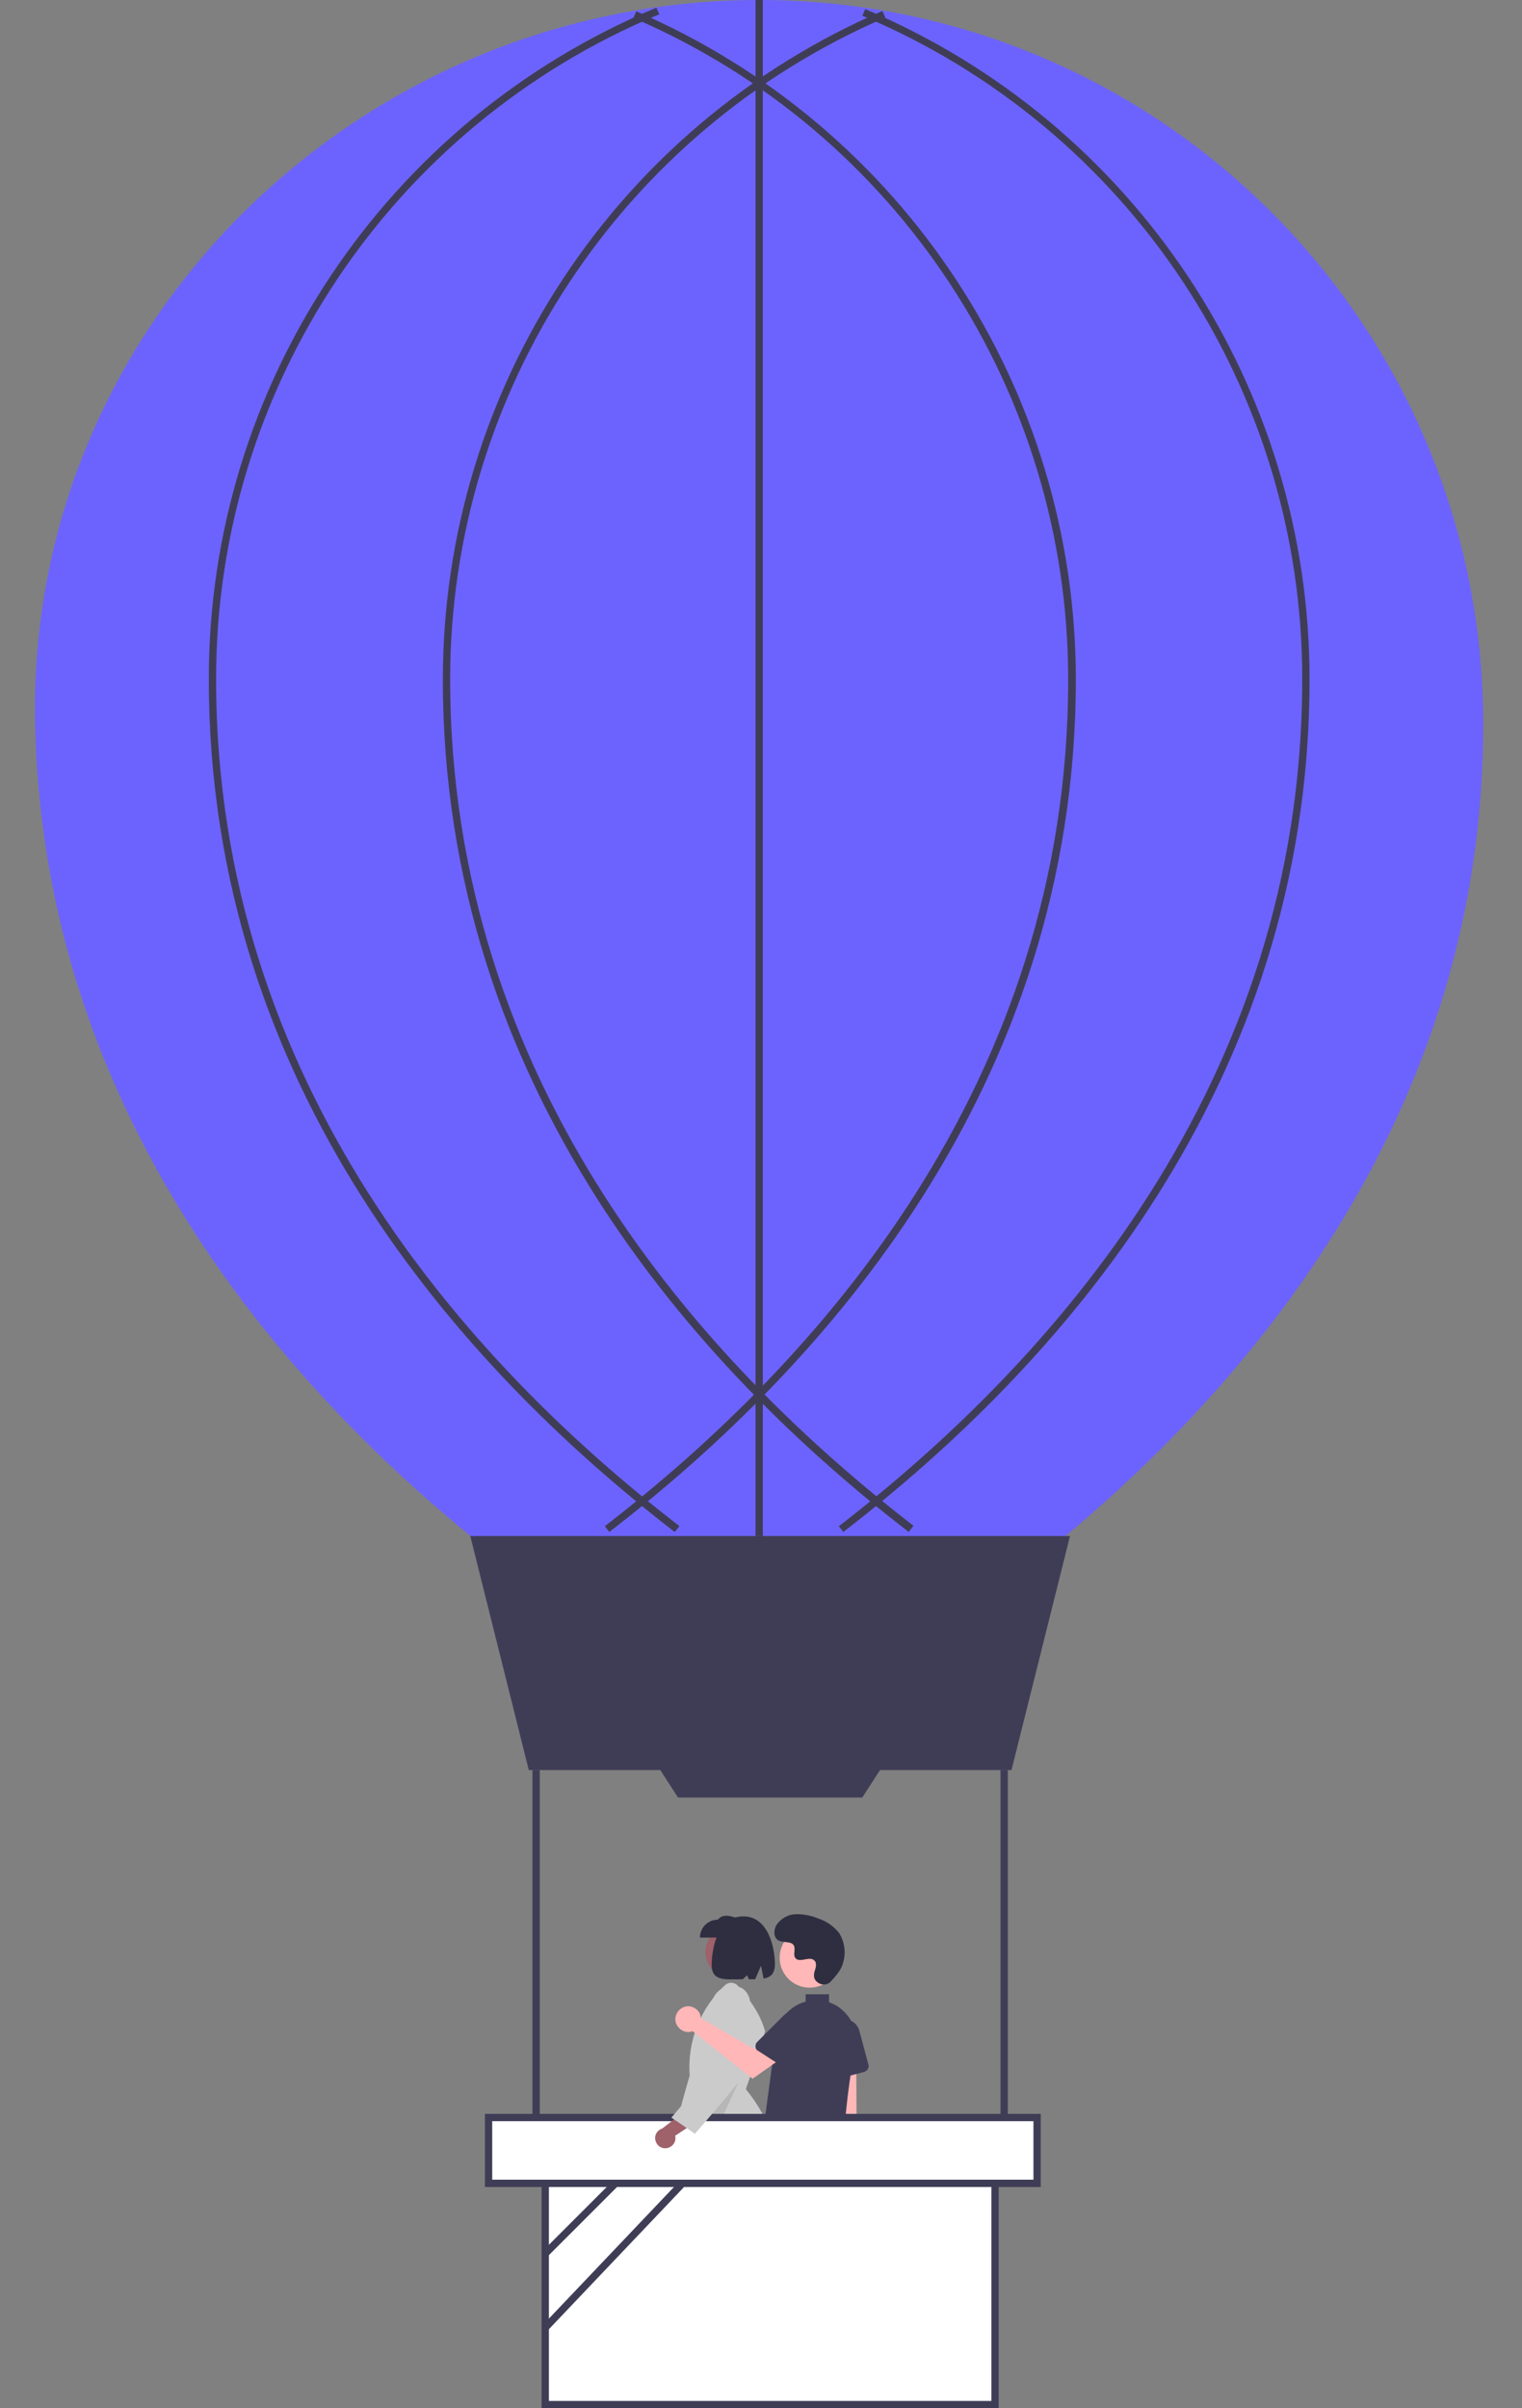 <?xml version="1.0" encoding="utf-8"?>
<!-- Generator: Adobe Illustrator 27.4.1, SVG Export Plug-In . SVG Version: 6.00 Build 0)  -->
<svg version="1.1" id="Layer_1" xmlns="http://www.w3.org/2000/svg" xmlns:xlink="http://www.w3.org/1999/xlink" x="0px" y="0px"
	 viewBox="0 0 416.2 658.5" style="enable-background:new 0 0 416.2 658.5;" xml:space="preserve">
<rect x="0" y="0" width="416.2" height="658.5" fill="#808080" stroke="none"/>
<style type="text/css">
	.st0{fill:#E5E5E5;}
	.st1{fill:#CBCBCB;}
	.st2{fill:#9F616A;}
	.st3{fill:#2F2E41;}
	.st4{opacity:0.1;enable-background:new    ;}
	.st5{fill:#6C63FF;}
	.st6{fill:#FFB7B7;}
	.st7{fill:#3F3D56;}
	.st8{fill:#FFFFFF;}
	.st9{fill:none;}
</style>
<path class="st0" d="M-174.3,448.3c-0.5-0.5-0.7-0.9-0.8-1.1c-0.2-0.2-0.3-0.4-0.5-0.5c0,0,0,0,0,0c0,0-0.1,0-0.1-0.1
	c-0.7,3.4-1.5,6.9-2.3,10.3c0.9-1.7,1.7-3.3,2.6-5c0.1-0.3,0.3-0.7,0.4-1.2C-174.8,450-174.6,449.1-174.3,448.3z"/>
<path class="st1" d="M-186.4,610.6v0.3h-0.1c-0.1,0.2-0.1,0.4-0.2,0.6h0.9v-3.1C-185.9,609.2-186.1,609.9-186.4,610.6z"/>
<path class="st1" d="M460,401c-0.1-0.2-0.3-0.3-0.4-0.5c-1.6,0.5-3.3,1-5,1.5h5.5C460,401.7,460,401.4,460,401z"/>
<polygon class="st2" points="190.5,647.8 187.1,647.8 185.5,634.8 190.5,634.8 "/>
<path class="st3" d="M191.3,651h-10.8v-0.1c0-2.3,1.9-4.2,4.2-4.2h6.6V651z"/>
<polygon class="st2" points="233.7,641.4 230.8,643.1 222.8,632.9 227.1,630.3 "/>
<path class="st3" d="M226.9,649.3l-0.1-0.1c-1.2-2-0.5-4.6,1.4-5.8l5.7-3.4l2.2,3.7L226.9,649.3z"/>
<path class="st3" d="M191.4,645.1L191.4,645.1c-1.7,0-3.3-0.1-4.9-0.3c-0.6-0.1-1.3-0.1-2.1-0.2l0,0c-0.6-0.2-0.6-5.3-0.3-23
	c0.1-9.1,0.3-19.3,0.1-25.9l0-0.1l0,0c5.9-5.2,14-7.2,21.6-5.5l0.1,0l0,0.1c3.3,5.6,8.3,13.6,13.1,21.4c11,17.8,14.2,23.1,13.9,23.5
	l0,0c-0.8,0.4-1.3,0.7-1.8,0.9c-1.9,1-3.9,1.9-5.9,2.6l-0.1,0l-0.1-0.1c-11.2-12.3-20.5-26-26.3-38.7c-0.7,4.3-1.5,10-2.4,16
	C193.8,633.1,192.1,644.4,191.4,645.1L191.4,645.1z"/>
<path class="st1" d="M194.4,597.1c6.7,0,13.3,1.1,19.6,3.3c0.2-10.6-3.3-20.9-10-29.1l0-0.1l0-0.1c1.8-5.1,3.6-10.3,5.2-15.6l0-0.1
	c-1.1-4.1-3.6-8.1-7.5-12.5c-0.9-0.9-2.3-1-3.3-0.2c-6.9,6.3-10.5,15.5-9.8,24.8l0,0l0,0c-3,10.3-4.2,15.6-5.1,20.3
	c-0.7,3.4-1.3,6.4-2.6,10.6C185.3,597.6,189.8,597.1,194.4,597.1z"/>
<polygon class="st4" points="204.2,564.4 194.3,586 188.6,580.3 "/>
<circle class="st2" cx="200" cy="533.8" r="7.1"/>
<path class="st3" d="M191.4,529.8h11.2v-4.9c-2.5-1-4.9-1.8-6.3,0C193.6,524.9,191.4,527.1,191.4,529.8z"/>
<path class="st3" d="M203.3,524c6.7,0,8.6,8.4,8.6,13.1c0,2.6-1.2,3.6-3.1,3.9l-0.7-3.5l-1.6,3.7c-0.5,0-1.1,0-1.7,0l-0.5-1.1
	l-1.2,1.1c-4.7,0-8.5,0.7-8.5-4C194.7,532.4,196.3,524,203.3,524z"/>
<path class="st5" d="M375.3,319.1c18.2-34.4,30.3-74.7,30.3-121.1c0-109.4-88.6-198-198-198S7.2,88.7,9.6,198c4,186,201,275,201,275
	S320.5,422.8,375.3,319.1C375.3,319.1,375.3,319.1,375.3,319.1z"/>
<polygon class="st6" points="214.8,646.3 210.7,646.3 208.7,630.5 214.8,630.5 "/>
<path class="st3" d="M207.7,645.1h7.9l0,0v5l0,0h-12.9l0,0l0,0C202.7,647.4,205,645.1,207.7,645.1
	C207.7,645.1,207.7,645.1,207.7,645.1z"/>
<polygon class="st6" points="230.2,646.3 226.1,646.3 224.1,630.5 230.2,630.5 "/>
<path class="st3" d="M223.2,645.1h7.9l0,0v5l0,0h-12.9l0,0l0,0C218.2,647.4,220.4,645.1,223.2,645.1L223.2,645.1z"/>
<path class="st6" d="M229.7,599.1c-1.7-1.1-2.2-3.3-1.1-5c0.1-0.2,0.2-0.3,0.4-0.5l-2.7-38.4l7.8,0.8l0.2,37.6
	c1.4,1.5,1.3,3.7-0.1,5.1C232.9,599.8,231.1,600,229.7,599.1L229.7,599.1z"/>
<path class="st3" d="M214.6,638.3l-4.5-0.2c-0.8,0-1.4-0.7-1.4-1.5l-0.3-45.8c0-0.8,0.7-1.5,1.5-1.5c0.1,0,0.2,0,0.2,0l18.1,2.6
	c0.7,0.1,1.3,0.7,1.3,1.5l2.3,42.4c0,0.8-0.7,1.5-1.5,1.5c0,0,0,0,0,0h-4.9c-0.7,0-1.4-0.5-1.5-1.3c0,0-3.7-31.8-4.2-31.8
	c-0.5,0-3.5,32.7-3.5,32.7C216.1,637.7,215.4,638.3,214.6,638.3C214.6,638.3,214.6,638.3,214.6,638.3z"/>
<path class="st7" d="M228.1,568.1c-0.4-0.3-0.6-0.7-0.6-1.1l-0.6-10.4c-0.1-2.3,1.6-4.3,3.9-4.4c2-0.1,3.7,1.2,4.2,3.1l2.5,9.3
	c0.2,0.8-0.3,1.6-1.1,1.9l-7.1,1.9C228.9,568.5,228.4,568.4,228.1,568.1z"/>
<circle class="st6" cx="221.4" cy="535.3" r="8.2"/>
<path class="st3" d="M227.2,541.8c-1,1.1-2.7,1.1-3.8,0.1c-0.5-0.4-0.8-1-0.8-1.6c0-0.2,0-0.3,0-0.5c0.1-1,0.7-1.9,0.5-2.9
	c0-0.3-0.1-0.5-0.3-0.7c-1.2-1.6-4.1,0.7-5.3-0.8c-0.7-0.9,0.1-2.3-0.4-3.4c-0.7-1.3-2.8-0.7-4.2-1.4c-1.5-0.8-1.4-3.1-0.4-4.5
	c1.3-1.7,3.2-2.7,5.3-2.7c2.1,0,4.1,0.4,6,1.2c2.2,0.7,4.2,2.1,5.7,4c1.5,2.5,1.9,5.5,1,8.2C230.2,538.4,228.5,540.4,227.2,541.8z"
	/>
<path class="st7" d="M229.6,549c-0.1-0.1-0.3-0.2-0.4-0.3c-0.8-0.5-1.6-0.9-2.5-1.2v-2.2h-6.4v2c-4.3,1.2-7.5,4.8-8.1,9.3l-4.3,32.2
	c-0.1,0.4,0.1,0.8,0.3,1.1c0.3,0.3,0.6,0.5,1,0.6c3,0.4,6,1.4,8.6,2.9c1.9,1.1,4.1,1.6,6.3,1.6c1.7,0,3.5-0.3,5.1-0.9
	c0.6-0.2,1-0.7,1-1.3c0.2-3.5,1.1-21.3,3.7-32.2C234.9,556.2,233.2,551.7,229.6,549z"/>
<polygon class="st7" points="276.6,484 144.6,484 128.6,420 292.6,420 "/>
<rect x="149.1" y="593.5" class="st8" width="123" height="64.1"/>
<path class="st7" d="M273.1,658.5h-125v-66.1h125V658.5z M150.1,656.5h121v-62.1h-121V656.5z"/>
<polygon class="st7" points="235.8,491.5 185.4,491.5 179.6,482.5 241.6,482.5 "/>
<rect x="145.6" y="484" class="st7" width="2" height="98"/>
<rect x="273.6" y="484" class="st7" width="2" height="98"/>
<path class="st7" d="M230.6,418.9l-1.2-1.6c57.8-44.6,126.7-120.9,126.7-231.5c0.1-79.2-47.3-150.8-120.3-181.5l0.8-1.8
	c73.7,31.1,121.6,103.3,121.5,183.4C358.1,297.3,288.8,374.1,230.6,418.9z"/>
<path class="st7" d="M166.6,418.9l-1.2-1.6c57.8-44.6,126.7-120.9,126.7-231.5c0-78.7-46.7-149.8-118.9-180.9l0.8-1.8
	c73,31.5,120.2,103.3,120.2,182.8C294.1,297.3,224.8,374.1,166.6,418.9z"/>
<path class="st7" d="M248.5,418.9c-58.1-44.8-127.4-121.7-127.4-233.1c0-79.4,47.2-151.3,120.2-182.8l0.8,1.8
	c-72.2,31.2-119,102.3-119,180.9c0,110.6,68.9,186.9,126.7,231.5L248.5,418.9z"/>
<path class="st7" d="M184.5,418.9C126.4,374.1,57.1,297.3,57.1,185.8C57,105.5,105.3,33,179.5,2.1l0.8,1.8
	C106.8,34.5,59,106.3,59.1,185.8c0,110.6,68.9,186.9,126.7,231.5L184.5,418.9z"/>
<rect x="206.6" class="st7" width="2" height="420"/>
<line class="st9" x1="149.1" y1="616.3" x2="185.8" y2="579.6"/>
<rect x="141.5" y="597" transform="matrix(0.707 -0.707 0.707 0.707 -373.784 293.531)" class="st7" width="51.9" height="2"/>
<line class="st9" x1="149.1" y1="636.3" x2="203.6" y2="579"/>
<rect x="136.8" y="606.7" transform="matrix(0.689 -0.725 0.725 0.689 -385.543 316.755)" class="st7" width="79.1" height="2"/>
<rect x="133.6" y="579" class="st8" width="150" height="18"/>
<path class="st7" d="M284.6,598h-152v-20h152V598z M134.6,596h148v-16h-148V596z"/>
<path class="st2" d="M182.1,587.4c1.5-0.1,2.7-1.4,2.6-2.9c0-0.2,0-0.3-0.1-0.5l8.2-5.4l-4.7-2l-7,5.4c-1.5,0.5-2.3,2-1.8,3.5
	C179.7,586.7,180.8,587.5,182.1,587.4z"/>
<path class="st1" d="M190,583.5l-0.1-0.1c-1.9-1.4-4.1-2.9-6.2-4.3l-0.1-0.1l0.1-0.1c4.5-5.2,8.9-10.7,13.2-15.9l0,0l0,0l0,0l0,0
	l0,0l-0.1,0l-1.3-10.4c-1.3-2.2-1.3-5,0.1-7.2c1.7-2.4,4.9-3.1,7.4-1.7c1.2,0.8,2,2.2,2.1,3.6c0.2,1.3-0.3,2.6-1.2,3.6
	c0.5,5.1,0.7,10.1,0.6,15.2l0,0l0,0C200,572,194.9,577.8,190,583.5L190,583.5z"/>
<path class="st6" d="M191.6,551.4c0,0.2,0.1,0.4,0.1,0.5l14.4,8.3l3.5-2l3.7,4.9l-7.5,5.3l-16.4-13c-1.8,0.7-3.8-0.3-4.5-2.1
	c-0.7-1.8,0.3-3.8,2.1-4.5c1.8-0.7,3.8,0.3,4.5,2.1C191.5,551.2,191.5,551.3,191.6,551.4L191.6,551.4z"/>
<path class="st7" d="M206.6,559.6c0-0.5,0.1-0.9,0.4-1.2l7.3-7.3c1.6-1.6,4.3-1.6,5.9,0c1.4,1.4,1.6,3.6,0.5,5.2l-5.2,8
	c-0.5,0.7-1.4,0.9-2.1,0.4l-6.2-4C206.8,560.5,206.6,560.1,206.6,559.6z"/>
</svg>
